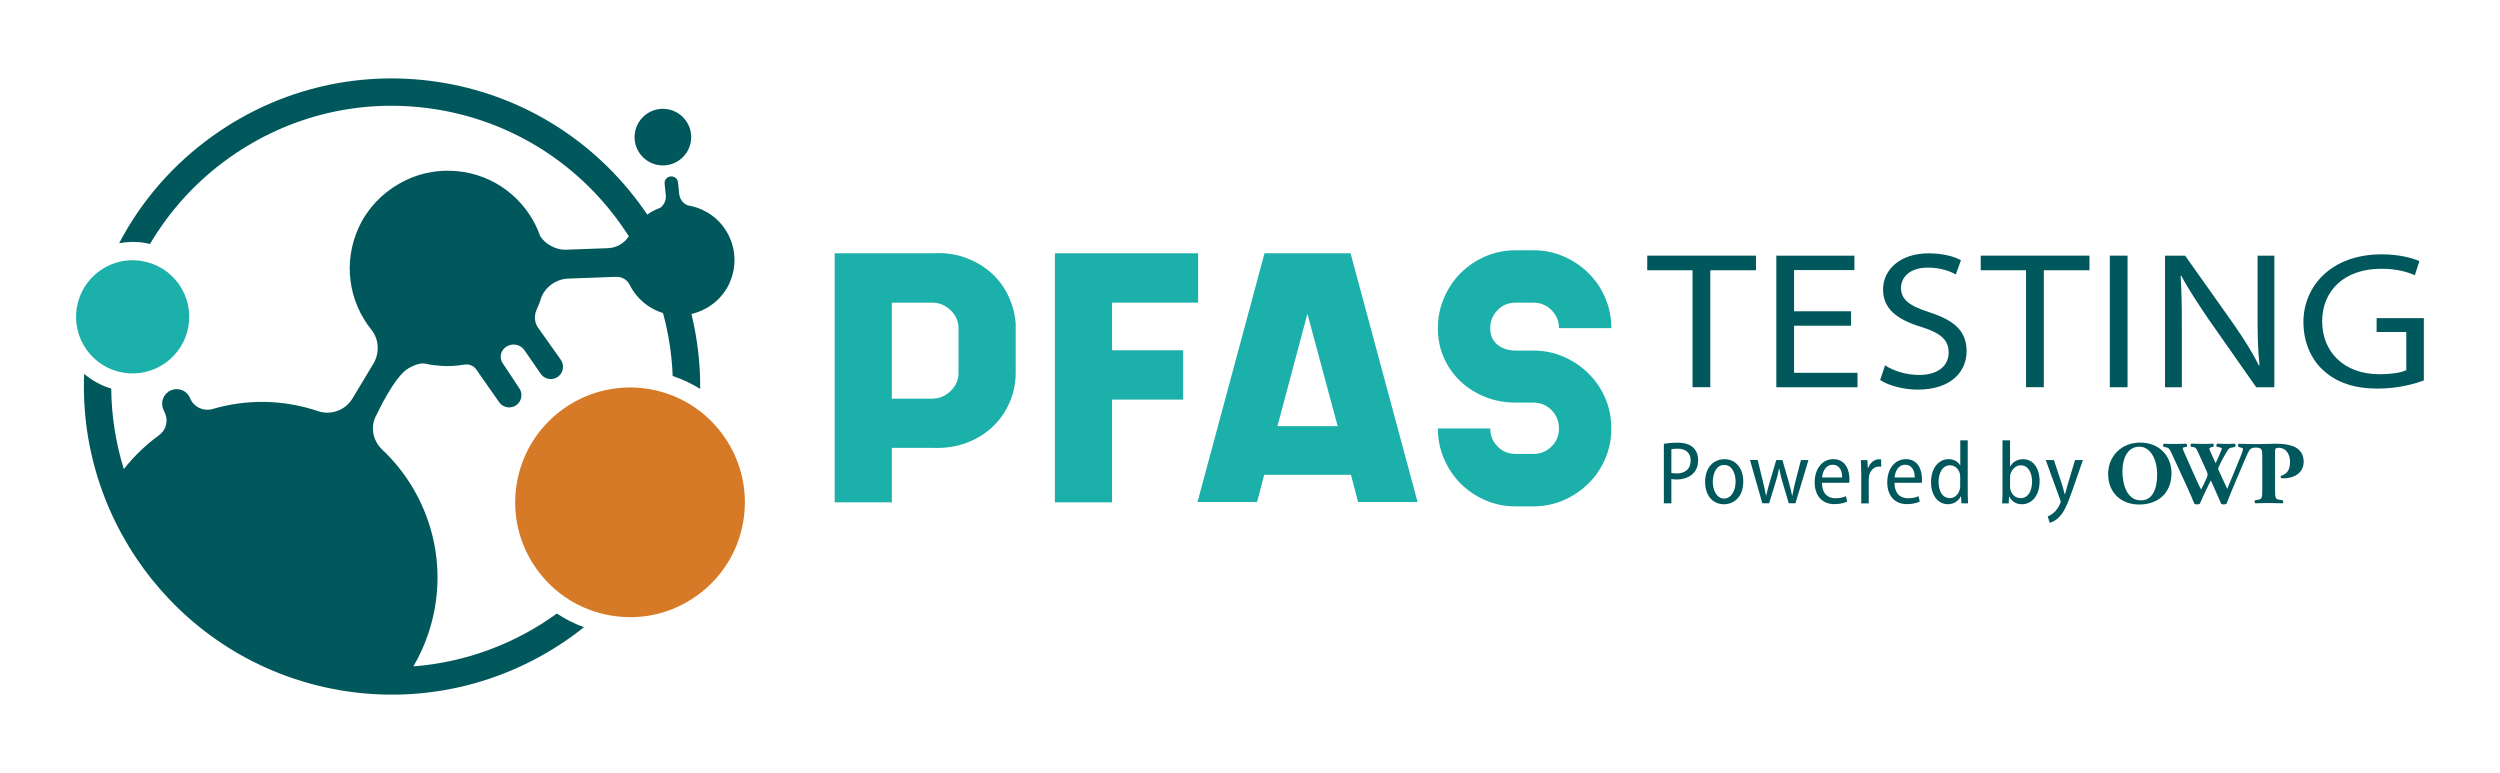 <?xml version="1.0" encoding="UTF-8"?>
<svg id="Layer_1" data-name="Layer 1" xmlns="http://www.w3.org/2000/svg" viewBox="0 0 565.93 175">
  <defs>
    <style>
      .cls-1 {
        fill: #01585c;
      }

      .cls-2 {
        fill: #1cb0aa;
      }

      .cls-3 {
        fill: #d77a28;
      }
    </style>
  </defs>
  <g>
    <g>
      <path class="cls-1" d="M383.14,61.18h-10.25v-3.31h24.61v3.31h-10.34v26.47h-4.02v-26.47Z"/>
      <path class="cls-1" d="M419.03,73.74h-12.9v10.65h14.36v3.27h-18.38v-29.79h17.68v3.27h-13.66v9.32h12.9v3.27Z"/>
      <path class="cls-1" d="M426.72,82.71c1.94,1.24,4.73,2.17,7.73,2.17,4.2,0,6.67-2.03,6.67-5.08,0-2.74-1.64-4.37-6.19-5.79-5.7-1.72-8.66-4.24-8.66-8.48,0-4.68,4.11-8.18,10.25-8.18,3.45,0,5.88.75,7.38,1.55l-1.15,3.23c-1.02-.58-3.27-1.55-6.32-1.55-4.46,0-6.1,2.52-6.1,4.55,0,2.7,1.9,4.11,6.45,5.57,5.52,1.81,8.4,4.11,8.4,8.84,0,4.37-3.27,8.66-11.09,8.66-3.18,0-6.63-.93-8.48-2.17l1.11-3.31Z"/>
      <path class="cls-1" d="M458.63,61.18h-10.25v-3.31h24.62v3.31h-10.34v26.47h-4.02v-26.47Z"/>
      <path class="cls-1" d="M481.62,57.87v29.79h-4.02v-29.79h4.02Z"/>
      <path class="cls-1" d="M490.1,87.66v-29.79h4.55l10.92,15.42c2.48,3.58,4.29,6.45,5.79,9.46l.13-.04c-.4-3.76-.44-7.29-.44-11.76v-13.08h3.8v29.79h-4.11l-10.74-15.33c-2.34-3.45-4.6-6.85-6.23-9.94l-.13.04c.22,3.71.27,7.25.27,11.71v13.52h-3.8Z"/>
      <path class="cls-1" d="M548.7,86.11c-1.86.71-5.7,1.86-10.43,1.86-5.17,0-9.32-1.28-12.51-4.29-2.7-2.52-4.33-6.41-4.33-10.78,0-8,6.19-15.33,17.72-15.33,3.98,0,7.12.88,8.53,1.55l-1.02,3.18c-1.86-.79-4.15-1.46-7.64-1.46-8.4,0-13.35,5.04-13.35,11.89s4.86,11.98,12.95,11.98c2.96,0,5.04-.4,6.1-.93v-8.62h-6.72v-3.14h10.69v14.1Z"/>
    </g>
    <g>
      <path class="cls-2" d="M229.92,84.45c0,2.31-.45,4.52-1.36,6.62-.9,2.11-2.18,3.94-3.83,5.51-1.65,1.57-3.63,2.79-5.92,3.66-2.3.87-4.87,1.26-7.7,1.15h-9.22v12.32h-12.94v-56.38h22.22c2.67-.15,5.13.18,7.37,1,2.24.82,4.18,1.96,5.83,3.43,1.65,1.46,2.94,3.21,3.9,5.24.95,2.03,1.51,4.15,1.66,6.35v11.09ZM211.1,90.23c1.55,0,2.92-.58,4.1-1.73,1.19-1.16,1.78-2.5,1.78-4.04v-10.17c0-1.54-.59-2.89-1.78-4.04-1.19-1.15-2.55-1.73-4.1-1.73h-9.21v21.72h9.21Z"/>
      <path class="cls-2" d="M251.74,68.51v10.78h16.09v11.17h-16.09v23.26h-12.94v-56.38h32.42v11.17h-19.48Z"/>
      <path class="cls-2" d="M307.44,113.64l-1.62-6.16h-19.64l-1.62,6.16h-13.48l15.17-56.3h19.48l15.17,56.3h-13.48ZM289.18,96.46h13.63l-6.85-25.42-6.78,25.42Z"/>
      <path class="cls-2" d="M353.94,80.75c2.13.92,4.01,2.18,5.62,3.77,1.62,1.59,2.89,3.45,3.81,5.58.93,2.13,1.39,4.43,1.39,6.89s-.46,4.7-1.39,6.86c-.92,2.16-2.19,4.03-3.81,5.62-1.62,1.59-3.49,2.85-5.62,3.77-2.13.92-4.43,1.39-6.89,1.39h-3.93c-2.47,0-4.76-.46-6.89-1.39-2.13-.93-3.99-2.18-5.58-3.77-1.59-1.59-2.85-3.47-3.77-5.62-.93-2.16-1.39-4.44-1.39-6.86h11.86c0,1.59.55,2.95,1.66,4.08,1.1,1.13,2.48,1.69,4.12,1.69h3.93c1.64,0,3.03-.56,4.16-1.69,1.13-1.13,1.69-2.49,1.69-4.08s-.57-3.03-1.69-4.16c-1.13-1.13-2.52-1.69-4.16-1.69h-3.93c-2.47,0-4.76-.42-6.89-1.27-2.13-.85-3.99-2.01-5.58-3.5-1.59-1.49-2.85-3.26-3.77-5.31-.93-2.05-1.39-4.31-1.39-6.78s.46-4.7,1.39-6.85c.92-2.16,2.18-4.03,3.77-5.62,1.59-1.59,3.45-2.85,5.58-3.77,2.13-.92,4.43-1.39,6.89-1.39h3.93c2.47,0,4.76.46,6.89,1.39,2.13.92,4.01,2.18,5.62,3.77,1.62,1.59,2.89,3.47,3.81,5.62.93,2.16,1.39,4.44,1.39,6.85h-11.86c0-1.59-.57-2.95-1.69-4.08-1.13-1.13-2.52-1.69-4.16-1.69h-3.93c-1.64,0-3.02.56-4.12,1.69-1.11,1.13-1.66,2.49-1.66,4.08s.55,2.9,1.66,3.77c1.1.87,2.48,1.31,4.12,1.31h3.93c2.47,0,4.76.46,6.89,1.39Z"/>
    </g>
    <g>
      <g>
        <path class="cls-1" d="M376.65,100.47c.79-.14,1.78-.26,3.05-.26,1.58,0,2.79.36,3.58,1.09.71.65,1.13,1.64,1.13,2.85s-.34,2.18-.99,2.87c-.87,1.01-2.31,1.52-3.88,1.52-.45,0-.85-.02-1.19-.1v5.5h-1.7v-13.47ZM378.35,107.05c.32.1.73.12,1.21.12,1.94,0,3.16-1.03,3.16-2.91,0-1.7-1.07-2.69-2.95-2.69-.65,0-1.13.06-1.42.12v5.36Z"/>
        <path class="cls-1" d="M390.24,114.15c-2.39,0-4.25-1.82-4.25-5.04,0-3.38,1.98-5.16,4.39-5.16s4.25,1.9,4.25,5.04c0,3.68-2.29,5.16-4.37,5.16h-.02ZM390.32,112.85c1.6,0,2.57-1.8,2.57-3.82,0-1.62-.67-3.78-2.57-3.78s-2.59,2.07-2.59,3.83c0,1.98.95,3.78,2.57,3.78h.02Z"/>
        <path class="cls-1" d="M397.9,104.15l1.19,4.9c.26,1.09.51,2.12.67,3.14h.06c.2-.99.51-2.08.81-3.1l1.46-4.94h1.4l1.4,4.83c.3,1.13.59,2.17.79,3.2h.06c.16-1.01.4-2.02.69-3.18l1.26-4.86h1.7l-2.95,9.79h-1.52l-1.38-4.69c-.32-1.07-.57-2.02-.77-3.16h-.04c-.22,1.17-.5,2.16-.81,3.18l-1.44,4.67h-1.54l-2.79-9.79h1.76Z"/>
        <path class="cls-1" d="M412.45,109.31c.02,2.59,1.46,3.48,3.03,3.48,1.09,0,1.82-.2,2.39-.47l.28,1.23c-.59.28-1.6.57-2.91.57-2.81,0-4.45-1.96-4.45-4.94s1.64-5.24,4.23-5.24c2.83,0,3.64,2.59,3.64,4.51,0,.39-.02.65-.06.85h-6.15ZM417.02,108.08c.02-1.38-.53-2.87-2.16-2.87s-2.27,1.6-2.39,2.87h4.55Z"/>
        <path class="cls-1" d="M421.32,107.05c0-1.05-.04-2.05-.08-2.89h1.5l.08,1.82h.06c.41-1.21,1.42-2.02,2.51-2.02.18,0,.31.02.45.04v1.66c-.14-.04-.3-.04-.5-.04-1.17,0-2.02.93-2.25,2.21-.04.24-.06.54-.06.85v5.28h-1.7v-6.9Z"/>
        <path class="cls-1" d="M428.87,109.31c.02,2.59,1.46,3.48,3.04,3.48,1.09,0,1.82-.2,2.39-.47l.28,1.23c-.59.28-1.6.57-2.91.57-2.81,0-4.45-1.96-4.45-4.94s1.64-5.24,4.23-5.24c2.83,0,3.64,2.59,3.64,4.51,0,.39-.02.65-.06.85h-6.15ZM433.44,108.08c.02-1.38-.53-2.87-2.17-2.87s-2.26,1.6-2.39,2.87h4.55Z"/>
        <path class="cls-1" d="M445.44,99.68v11.79c0,.81.04,1.82.08,2.47h-1.5l-.1-1.56h-.06c-.47.97-1.52,1.76-2.93,1.76-2.17,0-3.8-1.94-3.8-5,0-3.32,1.84-5.2,3.97-5.2,1.27,0,2.18.59,2.61,1.38h.04v-5.64h1.7ZM443.74,108.06c0-.22-.02-.5-.06-.73-.22-1.09-1.07-2-2.25-2-1.68,0-2.59,1.68-2.59,3.76s.85,3.66,2.55,3.66c.97,0,1.92-.65,2.26-2,.06-.2.08-.44.08-.73v-1.96Z"/>
        <path class="cls-1" d="M453.32,99.68h1.7v5.91h.04c.59-1.05,1.6-1.64,2.95-1.64,2.17,0,3.7,1.94,3.7,4.98,0,3.52-1.98,5.22-3.97,5.22-1.31,0-2.26-.57-2.89-1.72h-.06l-.08,1.52h-1.48c.04-.65.08-1.66.08-2.47v-11.79ZM455.02,110.16c0,.22.02.45.06.63.34,1.31,1.29,1.98,2.33,1.98,1.68,0,2.59-1.58,2.59-3.76,0-1.98-.85-3.68-2.57-3.68-1.05,0-2.04.87-2.33,2.06-.04.2-.08.45-.08.71v2.06Z"/>
        <path class="cls-1" d="M464.95,104.15l1.9,5.75c.2.67.4,1.4.55,2h.06c.14-.59.34-1.33.55-2.04l1.72-5.71h1.78l-2.35,6.76c-1.07,3.09-1.9,5.02-3.07,6.19-.83.81-1.66,1.15-2.07,1.25l-.49-1.44c.45-.18,1.01-.5,1.52-.97.45-.45.95-1.11,1.29-1.9.08-.2.14-.32.14-.45,0-.1-.04-.24-.1-.43l-3.28-9.02h1.84Z"/>
      </g>
      <g>
        <path class="cls-1" d="M484.45,100.19c-4.23,0-7.23,3.1-7.23,7.11,0,4.23,2.96,6.91,7.03,6.91,4.35,0,7.31-2.65,7.31-7.07,0-4.11-2.9-6.95-7.11-6.95ZM484.63,113.27c-3.3,0-4.17-3.97-4.17-6.44,0-3.38,1.34-5.71,3.83-5.71s4.03,2.82,4.03,6.28c0,3.28-1.03,5.87-3.69,5.87Z"/>
        <path class="cls-1" d="M518.97,100.98c-.85-.32-1.98-.53-3.71-.53s-2.84.09-4.07.08c-.45,0-1.62,0-2.32-.02-.61-.01-1.44-.02-2.09-.06-.18.1-.22.53-.06.71l.45.12c.26.08.59.16.59.36,0,.22-.38,1.3-.53,1.64-.97,2.47-2.09,5.04-3.06,7.39-.12-.28-.41-.93-.93-2.05l-.95-2.05c-.14-.32-.16-.45-.16-.51,0-.1.26-.69.45-1.05.26-.53.77-1.54,1.26-2.37.71-1.22.85-1.22,1.54-1.36l.57-.12c.18-.14.14-.63-.02-.73-.53.04-1.28.06-2.07.06-.67,0-1.4-.02-1.98-.06-.18.1-.2.57-.06.71l.73.14c.32.08.41.14.41.28,0,.12-.24.73-.59,1.5l-.18.41-.63,1.38c-.18-.36-.45-.91-.63-1.34l-.61-1.4c-.1-.22-.18-.45-.18-.61,0-.14.3-.22.55-.28l.34-.08c.14-.1.16-.65-.08-.71-.53.04-1.3.06-2.33.06-.89,0-1.68-.02-2.55-.06-.22.08-.26.55-.06.71l.2.02c.77.08.91.22,1.38,1.24l1.94,4.27c.08.2.22.63.22.75s-.06.38-.2.71l-.26.59c-.32.73-.79,1.68-1.03,2.09-.24-.49-.55-1.05-1.11-2.31l-2-4.48c-.63-1.42-1.05-2.37-1.05-2.51s.14-.24.51-.3l.36-.06c.2-.12.12-.63-.04-.71-.77.04-1.56.06-2.45.06-1.03,0-1.88-.02-2.63-.06-.22.1-.24.51-.08.71l.51.1c.67.14.79.24,1.34,1.44l3.3,7.15c.69,1.52,1.5,3.34,1.82,4.19.18.1.32.16.55.16.3,0,.59-.06.69-.16.32-.67.55-1.26.85-1.9l.93-1.96c.26-.57.51-1.05.69-1.4.18.3.45.91.73,1.56l.85,1.92c.24.57.55,1.3.77,1.78.14.1.32.16.55.16.26,0,.55-.06.67-.16.99-2.63,3.2-7.68,4.19-10.05.55-1.28.81-1.81,1.03-2.13.16-.24.55-.45.93-.5.29-.04.71-.06,1.15.04.87.19.77.72.79,2.69v6.87c0,1.88-.11,2.03-1.03,2.19l-.57.1c-.22.1-.18.57.04.69,1.09-.04,2.07-.06,3.04-.06s1.96.02,3.1.06c.22-.12.22-.59,0-.69l-.65-.1c-.91-.14-1.03-.3-1.03-2.19v-8.55c0-.81.04-1.03.79-1.03,1.82,0,2.59,1.62,2.59,3.12s-.34,2.69-2.03,3.22c-.14.12-.1.45.06.55.22.02.41.02.65.02,1.07,0,4.42-.49,4.42-3.81,0-1.96-1.24-3.04-2.47-3.5Z"/>
      </g>
    </g>
  </g>
  <g>
    <path class="cls-3" d="M146.94,88.07c-1.46-.25-2.9-.36-4.33-.36-12.45,0-23.49,9-25.62,21.68-1.15,6.85.43,13.73,4.46,19.39,4.03,5.66,10.02,9.41,16.86,10.56,6.85,1.16,13.73-.43,19.39-4.46,5.66-4.03,9.41-10.02,10.56-16.86,2.38-14.14-7.18-27.57-21.32-29.95Z"/>
    <path class="cls-2" d="M32.16,59.09c-.72-.12-1.44-.18-2.16-.18-2.64,0-5.21.82-7.4,2.38-2.79,1.98-4.63,4.93-5.2,8.31-.57,3.37.21,6.77,2.19,9.56,1.98,2.79,4.93,4.63,8.31,5.2,6.96,1.17,13.58-3.54,14.76-10.5.57-3.37-.21-6.77-2.19-9.56-1.98-2.79-4.93-4.63-8.31-5.2Z"/>
    <g>
      <path class="cls-1" d="M149.06,37.37c3.49.55,6.77-1.83,7.33-5.33.55-3.49-1.83-6.77-5.33-7.33-3.49-.55-6.77,1.83-7.33,5.33-.55,3.49,1.83,6.77,5.33,7.33Z"/>
      <path class="cls-1" d="M160.08,48.07c-.12-.07-.26-.13-.39-.2-.26-.14-.51-.28-.78-.41-.39-.18-.81-.34-1.23-.48,0,0-.01,0-.02,0,0,0,0,0,0,0-.06-.02-.11-.05-.16-.06-.28-.09-.57-.16-.85-.23-.31-.08-.62-.13-.93-.19-1.09-.4-1.85-1.43-1.97-2.6l-.27-2.62c-.08-.83-.83-1.43-1.66-1.34-.01,0-.02,0-.03,0-.83.09-1.43.82-1.34,1.64l.27,2.63c.11,1.12-.39,2.2-1.29,2.84-1.03.37-2.01.89-2.91,1.52-10.29-15.27-26.55-26.49-46.1-29.82-18.31-3.11-36.85,1.09-52.05,11.87-9.11,6.46-16.36,14.82-21.4,24.43,1.92-.35,3.9-.39,5.89-.06.37.06.73.15,1.1.24,4.49-7.62,10.57-14.29,18-19.56,13.43-9.52,29.67-13.42,45.9-11.05.51.07,1.02.15,1.52.24,18.43,3.14,33.66,13.97,42.97,28.64-1.05,1.59-2.79,2.61-4.72,2.68l-9.58.35c-2.12.08-4.6-1.22-5.76-3.07-2.58-7.36-8.98-13.12-17.21-14.51-.53-.09-1.06-.13-1.59-.19-.13-.01-.27-.04-.4-.05-.32-.02-.63-.03-.95-.04-.4-.02-.8-.03-1.19-.02-.26,0-.52.02-.78.03-.44.02-.88.06-1.32.11-.24.03-.47.05-.7.09-.48.07-.96.16-1.43.27-.18.04-.36.07-.54.11-.65.16-1.3.34-1.94.56-.02,0-.05.02-.07.03-.62.21-1.23.46-1.84.73-.09.04-.18.09-.26.13-.57.26-1.13.55-1.67.86-.03.01-.05.03-.08.04-3.88,2.22-7.11,5.58-9.06,9.77-3.76,8.09-2.24,16.98,2.81,23.26,1.77,2.2,1.89,5.3.44,7.71l-4.71,7.84c-1.61,2.69-4.89,3.89-7.85,2.87l-.05-.02c-8.01-2.68-16.28-2.66-23.81-.44-1.93.57-4.15-.4-4.96-2.25l-.14-.32c-.71-1.62-2.62-2.38-4.25-1.69l-.06.03c-1.67.71-2.43,2.64-1.71,4.3l.39.9c.78,1.78.18,3.84-1.39,4.98-2.97,2.14-5.63,4.72-7.94,7.64-1.8-5.82-2.8-11.95-2.85-18.23-2.27-.67-4.35-1.81-6.13-3.33-1.44,34.54,23.02,65.68,57.97,71.63.55.09,1.1.18,1.65.26,19.77,2.88,38.93-2.9,53.52-14.53-2.17-.79-4.22-1.84-6.14-3.1-9.37,6.8-20.57,11.05-32.47,11.96,1.36-2.32,2.5-4.81,3.39-7.47,5.09-15.19.49-31.28-10.44-41.59-2.22-2.1-2.79-5.4-1.22-8.02,0,0,3.97-8.61,7.17-10.4,2.26-1.27,3.28-1.17,4.02-1,1.16.26,2.31.39,3.47.46h.03c.62.04,1.24.05,1.86.03.24,0,.48-.01.72-.03.37-.02.75-.05,1.12-.1.47-.05.94-.11,1.41-.19,0,0,0,0,0,0,.98-.17,1.99.19,2.61.97l5.36,7.66c.95,1.21,2.7,1.41,3.9.47,1.21-.95,1.41-2.7.47-3.9l-3.53-5.33c-.94-1.19-.7-2.92.52-3.81l.05-.03c1.3-.95,3.13-.7,4.13.57l3.87,5.61c.95,1.21,2.7,1.41,3.9.47,1.21-.95,1.41-2.7.47-3.9l-4.92-6.95c-.97-1.23-1.11-2.88-.45-4.3.45-.96.83-1.96,1.14-3,1.07-2.33,3.37-3.9,5.98-4l10.84-.4c1.27-.05,2.5.61,3.06,1.75.42.85.94,1.66,1.55,2.4,0,0,0,0,0,0,.01.02.03.03.04.05,1.5,1.82,3.53,3.25,5.98,3.99,1.25,4.6,2.01,9.37,2.19,14.25,2.21.74,4.3,1.73,6.23,2.93.05-5.8-.65-11.49-1.98-16.96,0,0,0,0,0,0,3.69-.86,6.94-3.35,8.58-6.91,2.79-6.06.39-12.91-4.97-16.09ZM150.04,70.86"/>
    </g>
  </g>
</svg>